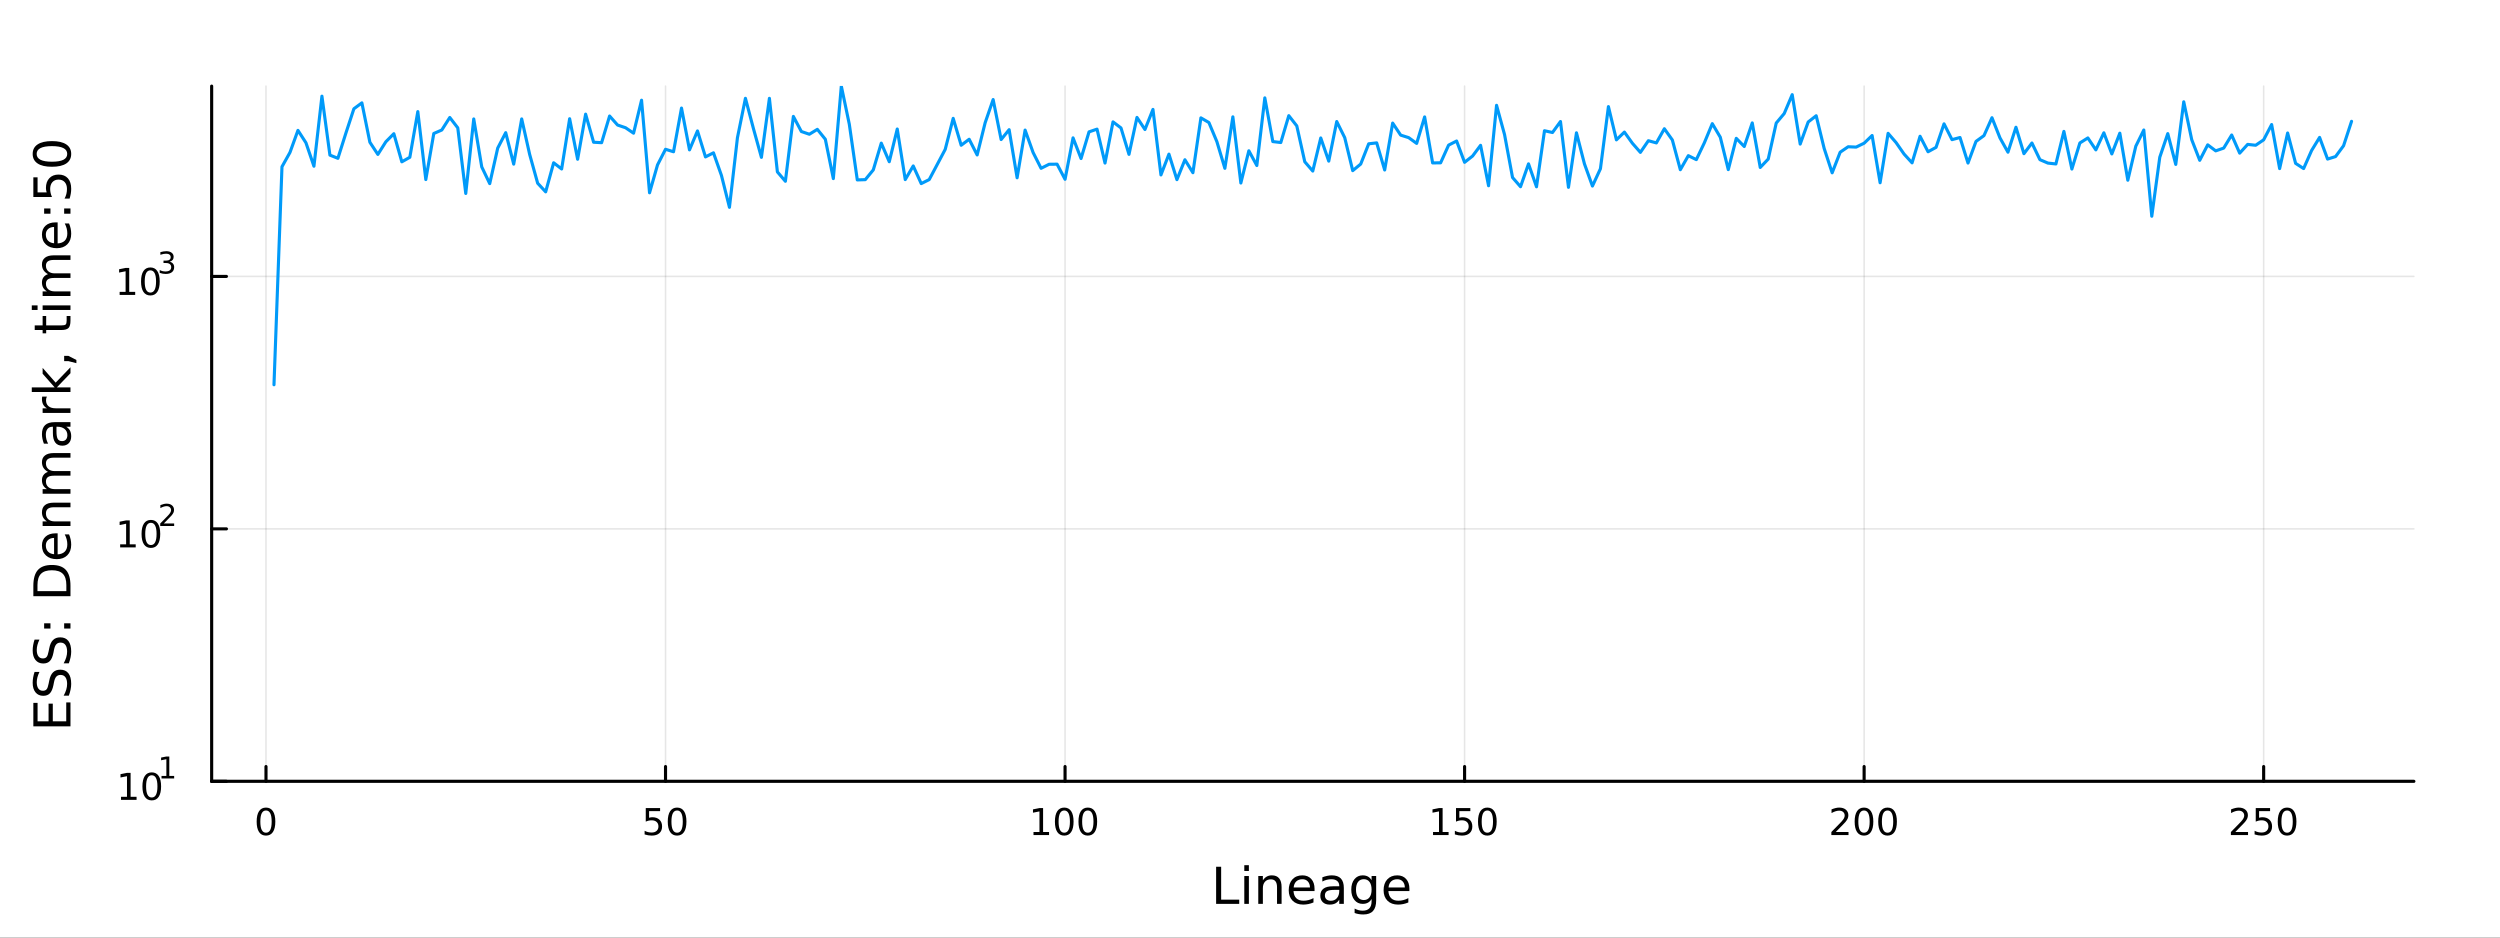 <?xml version="1.0" encoding="utf-8"?>
<svg xmlns="http://www.w3.org/2000/svg" xmlns:xlink="http://www.w3.org/1999/xlink" width="800" height="300" viewBox="0 0 3200 1200">
<rect x="0" y="0" width="3200" height="1200" fill="#333333" stroke="none"/>
<defs>
  <clipPath id="clip310">
    <rect x="0" y="0" width="3200" height="1200"/>
  </clipPath>
</defs>
<path clip-path="url(#clip310)" d="
M0 1200 L3200 1200 L3200 0 L0 0  Z
  " fill="#ffffff" fill-rule="evenodd" fill-opacity="1"/>
<defs>
  <clipPath id="clip311">
    <rect x="640" y="0" width="2241" height="1200"/>
  </clipPath>
</defs>
<path clip-path="url(#clip310)" d="
M270.918 1000.1 L3089.76 1000.1 L3089.76 110.236 L270.918 110.236  Z
  " fill="#ffffff" fill-rule="evenodd" fill-opacity="1"/>
<defs>
  <clipPath id="clip312">
    <rect x="270" y="110" width="2820" height="891"/>
  </clipPath>
</defs>
<polyline clip-path="url(#clip312)" style="stroke:#000000; stroke-linecap:round; stroke-linejoin:round; stroke-width:2; stroke-opacity:0.1; fill:none" points="
  340.468,1000.1 340.468,110.236 
  "/>
<polyline clip-path="url(#clip312)" style="stroke:#000000; stroke-linecap:round; stroke-linejoin:round; stroke-width:2; stroke-opacity:0.1; fill:none" points="
  851.87,1000.1 851.87,110.236 
  "/>
<polyline clip-path="url(#clip312)" style="stroke:#000000; stroke-linecap:round; stroke-linejoin:round; stroke-width:2; stroke-opacity:0.1; fill:none" points="
  1363.27,1000.1 1363.27,110.236 
  "/>
<polyline clip-path="url(#clip312)" style="stroke:#000000; stroke-linecap:round; stroke-linejoin:round; stroke-width:2; stroke-opacity:0.1; fill:none" points="
  1874.67,1000.1 1874.67,110.236 
  "/>
<polyline clip-path="url(#clip312)" style="stroke:#000000; stroke-linecap:round; stroke-linejoin:round; stroke-width:2; stroke-opacity:0.1; fill:none" points="
  2386.08,1000.1 2386.08,110.236 
  "/>
<polyline clip-path="url(#clip312)" style="stroke:#000000; stroke-linecap:round; stroke-linejoin:round; stroke-width:2; stroke-opacity:0.1; fill:none" points="
  2897.48,1000.1 2897.48,110.236 
  "/>
<polyline clip-path="url(#clip310)" style="stroke:#000000; stroke-linecap:round; stroke-linejoin:round; stroke-width:4; stroke-opacity:1; fill:none" points="
  270.918,1000.1 3089.76,1000.1 
  "/>
<polyline clip-path="url(#clip310)" style="stroke:#000000; stroke-linecap:round; stroke-linejoin:round; stroke-width:4; stroke-opacity:1; fill:none" points="
  340.468,1000.1 340.468,981.2 
  "/>
<polyline clip-path="url(#clip310)" style="stroke:#000000; stroke-linecap:round; stroke-linejoin:round; stroke-width:4; stroke-opacity:1; fill:none" points="
  851.87,1000.1 851.87,981.2 
  "/>
<polyline clip-path="url(#clip310)" style="stroke:#000000; stroke-linecap:round; stroke-linejoin:round; stroke-width:4; stroke-opacity:1; fill:none" points="
  1363.27,1000.1 1363.27,981.2 
  "/>
<polyline clip-path="url(#clip310)" style="stroke:#000000; stroke-linecap:round; stroke-linejoin:round; stroke-width:4; stroke-opacity:1; fill:none" points="
  1874.67,1000.1 1874.67,981.2 
  "/>
<polyline clip-path="url(#clip310)" style="stroke:#000000; stroke-linecap:round; stroke-linejoin:round; stroke-width:4; stroke-opacity:1; fill:none" points="
  2386.08,1000.1 2386.08,981.2 
  "/>
<polyline clip-path="url(#clip310)" style="stroke:#000000; stroke-linecap:round; stroke-linejoin:round; stroke-width:4; stroke-opacity:1; fill:none" points="
  2897.48,1000.1 2897.48,981.2 
  "/>
<path clip-path="url(#clip310)" d="M340.468 1037.42 Q336.857 1037.42 335.028 1040.98 Q333.223 1044.52 333.223 1051.65 Q333.223 1058.76 335.028 1062.32 Q336.857 1065.87 340.468 1065.87 Q344.103 1065.87 345.908 1062.32 Q347.737 1058.76 347.737 1051.65 Q347.737 1044.52 345.908 1040.98 Q344.103 1037.42 340.468 1037.42 M340.468 1033.71 Q346.278 1033.71 349.334 1038.32 Q352.413 1042.9 352.413 1051.65 Q352.413 1060.38 349.334 1064.99 Q346.278 1069.57 340.468 1069.57 Q334.658 1069.57 331.579 1064.99 Q328.524 1060.38 328.524 1051.65 Q328.524 1042.9 331.579 1038.32 Q334.658 1033.71 340.468 1033.71 Z" fill="#000000" fill-rule="evenodd" fill-opacity="1" /><path clip-path="url(#clip310)" d="M826.569 1034.34 L844.926 1034.34 L844.926 1038.27 L830.852 1038.27 L830.852 1046.75 Q831.87 1046.4 832.889 1046.24 Q833.907 1046.05 834.926 1046.05 Q840.713 1046.05 844.092 1049.22 Q847.472 1052.39 847.472 1057.81 Q847.472 1063.39 844 1066.49 Q840.527 1069.57 834.208 1069.57 Q832.032 1069.57 829.764 1069.2 Q827.518 1068.83 825.111 1068.09 L825.111 1063.39 Q827.194 1064.52 829.416 1065.08 Q831.639 1065.63 834.115 1065.63 Q838.12 1065.63 840.458 1063.53 Q842.796 1061.42 842.796 1057.81 Q842.796 1054.2 840.458 1052.09 Q838.12 1049.99 834.115 1049.99 Q832.24 1049.99 830.365 1050.4 Q828.514 1050.82 826.569 1051.7 L826.569 1034.34 Z" fill="#000000" fill-rule="evenodd" fill-opacity="1" /><path clip-path="url(#clip310)" d="M866.685 1037.42 Q863.074 1037.42 861.245 1040.98 Q859.439 1044.52 859.439 1051.65 Q859.439 1058.76 861.245 1062.32 Q863.074 1065.87 866.685 1065.87 Q870.319 1065.87 872.124 1062.32 Q873.953 1058.76 873.953 1051.65 Q873.953 1044.52 872.124 1040.98 Q870.319 1037.42 866.685 1037.42 M866.685 1033.71 Q872.495 1033.71 875.55 1038.32 Q878.629 1042.9 878.629 1051.65 Q878.629 1060.38 875.55 1064.99 Q872.495 1069.57 866.685 1069.57 Q860.875 1069.57 857.796 1064.99 Q854.74 1060.38 854.74 1051.65 Q854.74 1042.9 857.796 1038.32 Q860.875 1033.71 866.685 1033.71 Z" fill="#000000" fill-rule="evenodd" fill-opacity="1" /><path clip-path="url(#clip310)" d="M1322.88 1064.96 L1330.52 1064.96 L1330.52 1038.6 L1322.21 1040.26 L1322.21 1036 L1330.47 1034.34 L1335.15 1034.34 L1335.15 1064.96 L1342.79 1064.96 L1342.79 1068.9 L1322.88 1068.9 L1322.88 1064.96 Z" fill="#000000" fill-rule="evenodd" fill-opacity="1" /><path clip-path="url(#clip310)" d="M1362.23 1037.42 Q1358.62 1037.42 1356.79 1040.98 Q1354.98 1044.52 1354.98 1051.65 Q1354.98 1058.76 1356.79 1062.32 Q1358.62 1065.87 1362.23 1065.87 Q1365.86 1065.87 1367.67 1062.32 Q1369.5 1058.76 1369.5 1051.65 Q1369.5 1044.52 1367.67 1040.98 Q1365.86 1037.42 1362.23 1037.42 M1362.23 1033.71 Q1368.04 1033.71 1371.1 1038.32 Q1374.17 1042.9 1374.17 1051.65 Q1374.17 1060.38 1371.1 1064.99 Q1368.04 1069.57 1362.23 1069.57 Q1356.42 1069.57 1353.34 1064.99 Q1350.29 1060.38 1350.29 1051.65 Q1350.29 1042.9 1353.34 1038.32 Q1356.42 1033.71 1362.23 1033.71 Z" fill="#000000" fill-rule="evenodd" fill-opacity="1" /><path clip-path="url(#clip310)" d="M1392.39 1037.42 Q1388.78 1037.42 1386.95 1040.98 Q1385.15 1044.52 1385.15 1051.65 Q1385.15 1058.76 1386.95 1062.32 Q1388.78 1065.87 1392.39 1065.87 Q1396.03 1065.87 1397.83 1062.32 Q1399.66 1058.76 1399.66 1051.65 Q1399.66 1044.52 1397.83 1040.98 Q1396.03 1037.42 1392.39 1037.42 M1392.39 1033.71 Q1398.2 1033.71 1401.26 1038.32 Q1404.34 1042.9 1404.34 1051.65 Q1404.34 1060.38 1401.26 1064.99 Q1398.2 1069.57 1392.39 1069.57 Q1386.58 1069.57 1383.5 1064.99 Q1380.45 1060.38 1380.45 1051.65 Q1380.45 1042.9 1383.5 1038.32 Q1386.58 1033.71 1392.39 1033.71 Z" fill="#000000" fill-rule="evenodd" fill-opacity="1" /><path clip-path="url(#clip310)" d="M1834.28 1064.96 L1841.92 1064.96 L1841.92 1038.6 L1833.61 1040.26 L1833.61 1036 L1841.87 1034.34 L1846.55 1034.34 L1846.55 1064.96 L1854.19 1064.96 L1854.19 1068.9 L1834.28 1068.9 L1834.28 1064.96 Z" fill="#000000" fill-rule="evenodd" fill-opacity="1" /><path clip-path="url(#clip310)" d="M1863.68 1034.34 L1882.03 1034.34 L1882.03 1038.27 L1867.96 1038.27 L1867.96 1046.75 Q1868.98 1046.4 1870 1046.24 Q1871.02 1046.05 1872.03 1046.05 Q1877.82 1046.05 1881.2 1049.22 Q1884.58 1052.39 1884.58 1057.81 Q1884.58 1063.39 1881.11 1066.49 Q1877.64 1069.57 1871.32 1069.57 Q1869.14 1069.57 1866.87 1069.2 Q1864.63 1068.83 1862.22 1068.09 L1862.22 1063.39 Q1864.3 1064.52 1866.53 1065.08 Q1868.75 1065.63 1871.22 1065.63 Q1875.23 1065.63 1877.57 1063.53 Q1879.9 1061.42 1879.9 1057.81 Q1879.9 1054.2 1877.57 1052.09 Q1875.23 1049.99 1871.22 1049.99 Q1869.35 1049.99 1867.47 1050.4 Q1865.62 1050.82 1863.68 1051.7 L1863.68 1034.34 Z" fill="#000000" fill-rule="evenodd" fill-opacity="1" /><path clip-path="url(#clip310)" d="M1903.79 1037.42 Q1900.18 1037.42 1898.35 1040.98 Q1896.55 1044.52 1896.55 1051.65 Q1896.55 1058.76 1898.35 1062.32 Q1900.18 1065.87 1903.79 1065.87 Q1907.43 1065.87 1909.23 1062.32 Q1911.06 1058.76 1911.06 1051.65 Q1911.06 1044.52 1909.23 1040.98 Q1907.43 1037.42 1903.79 1037.42 M1903.79 1033.71 Q1909.6 1033.71 1912.66 1038.32 Q1915.74 1042.9 1915.74 1051.65 Q1915.74 1060.38 1912.66 1064.99 Q1909.6 1069.57 1903.79 1069.57 Q1897.98 1069.57 1894.9 1064.99 Q1891.85 1060.38 1891.85 1051.65 Q1891.85 1042.9 1894.9 1038.32 Q1897.98 1033.71 1903.79 1033.71 Z" fill="#000000" fill-rule="evenodd" fill-opacity="1" /><path clip-path="url(#clip310)" d="M2349.77 1064.96 L2366.09 1064.96 L2366.09 1068.9 L2344.14 1068.9 L2344.14 1064.96 Q2346.8 1062.21 2351.39 1057.58 Q2355.99 1052.93 2357.17 1051.58 Q2359.42 1049.06 2360.3 1047.32 Q2361.2 1045.56 2361.2 1043.87 Q2361.2 1041.12 2359.26 1039.38 Q2357.34 1037.65 2354.23 1037.65 Q2352.04 1037.65 2349.58 1038.41 Q2347.15 1039.18 2344.37 1040.73 L2344.37 1036 Q2347.2 1034.87 2349.65 1034.29 Q2352.11 1033.71 2354.14 1033.71 Q2359.51 1033.71 2362.71 1036.4 Q2365.9 1039.08 2365.9 1043.57 Q2365.9 1045.7 2365.09 1047.62 Q2364.3 1049.52 2362.2 1052.12 Q2361.62 1052.79 2358.52 1056 Q2355.42 1059.2 2349.77 1064.96 Z" fill="#000000" fill-rule="evenodd" fill-opacity="1" /><path clip-path="url(#clip310)" d="M2385.9 1037.42 Q2382.29 1037.42 2380.46 1040.98 Q2378.66 1044.52 2378.66 1051.65 Q2378.66 1058.76 2380.46 1062.32 Q2382.29 1065.87 2385.9 1065.87 Q2389.54 1065.87 2391.34 1062.32 Q2393.17 1058.76 2393.17 1051.65 Q2393.17 1044.52 2391.34 1040.98 Q2389.54 1037.42 2385.9 1037.42 M2385.9 1033.71 Q2391.71 1033.71 2394.77 1038.32 Q2397.85 1042.9 2397.85 1051.65 Q2397.85 1060.38 2394.77 1064.99 Q2391.71 1069.57 2385.9 1069.57 Q2380.09 1069.57 2377.01 1064.99 Q2373.96 1060.38 2373.96 1051.65 Q2373.96 1042.9 2377.01 1038.32 Q2380.09 1033.71 2385.9 1033.71 Z" fill="#000000" fill-rule="evenodd" fill-opacity="1" /><path clip-path="url(#clip310)" d="M2416.06 1037.42 Q2412.45 1037.42 2410.62 1040.98 Q2408.82 1044.52 2408.82 1051.65 Q2408.82 1058.76 2410.62 1062.32 Q2412.45 1065.87 2416.06 1065.87 Q2419.7 1065.87 2421.5 1062.32 Q2423.33 1058.76 2423.33 1051.65 Q2423.33 1044.52 2421.5 1040.98 Q2419.7 1037.42 2416.06 1037.42 M2416.06 1033.71 Q2421.87 1033.71 2424.93 1038.32 Q2428.01 1042.9 2428.01 1051.65 Q2428.01 1060.38 2424.93 1064.99 Q2421.87 1069.57 2416.06 1069.57 Q2410.25 1069.57 2407.17 1064.99 Q2404.12 1060.38 2404.12 1051.65 Q2404.12 1042.9 2407.17 1038.32 Q2410.25 1033.71 2416.06 1033.71 Z" fill="#000000" fill-rule="evenodd" fill-opacity="1" /><path clip-path="url(#clip310)" d="M2861.17 1064.96 L2877.49 1064.96 L2877.49 1068.9 L2855.54 1068.9 L2855.54 1064.96 Q2858.21 1062.21 2862.79 1057.58 Q2867.4 1052.93 2868.58 1051.58 Q2870.82 1049.06 2871.7 1047.32 Q2872.6 1045.56 2872.6 1043.87 Q2872.6 1041.12 2870.66 1039.38 Q2868.74 1037.65 2865.64 1037.65 Q2863.44 1037.65 2860.98 1038.41 Q2858.55 1039.18 2855.78 1040.73 L2855.78 1036 Q2858.6 1034.87 2861.05 1034.29 Q2863.51 1033.71 2865.54 1033.71 Q2870.91 1033.71 2874.11 1036.4 Q2877.3 1039.08 2877.3 1043.57 Q2877.3 1045.7 2876.49 1047.62 Q2875.71 1049.52 2873.6 1052.12 Q2873.02 1052.79 2869.92 1056 Q2866.82 1059.2 2861.17 1064.96 Z" fill="#000000" fill-rule="evenodd" fill-opacity="1" /><path clip-path="url(#clip310)" d="M2887.35 1034.34 L2905.71 1034.34 L2905.71 1038.27 L2891.63 1038.27 L2891.63 1046.75 Q2892.65 1046.4 2893.67 1046.24 Q2894.69 1046.05 2895.71 1046.05 Q2901.49 1046.05 2904.87 1049.22 Q2908.25 1052.39 2908.25 1057.81 Q2908.25 1063.39 2904.78 1066.49 Q2901.31 1069.57 2894.99 1069.57 Q2892.81 1069.57 2890.54 1069.2 Q2888.3 1068.83 2885.89 1068.09 L2885.89 1063.39 Q2887.97 1064.52 2890.2 1065.08 Q2892.42 1065.63 2894.9 1065.63 Q2898.9 1065.63 2901.24 1063.53 Q2903.58 1061.42 2903.58 1057.81 Q2903.58 1054.2 2901.24 1052.09 Q2898.9 1049.99 2894.9 1049.99 Q2893.02 1049.99 2891.15 1050.4 Q2889.29 1050.82 2887.35 1051.7 L2887.35 1034.34 Z" fill="#000000" fill-rule="evenodd" fill-opacity="1" /><path clip-path="url(#clip310)" d="M2927.47 1037.42 Q2923.85 1037.42 2922.03 1040.98 Q2920.22 1044.52 2920.22 1051.65 Q2920.22 1058.76 2922.03 1062.32 Q2923.85 1065.87 2927.47 1065.87 Q2931.1 1065.87 2932.9 1062.32 Q2934.73 1058.76 2934.73 1051.65 Q2934.73 1044.52 2932.9 1040.98 Q2931.1 1037.42 2927.47 1037.42 M2927.47 1033.71 Q2933.28 1033.71 2936.33 1038.32 Q2939.41 1042.9 2939.41 1051.65 Q2939.41 1060.38 2936.33 1064.99 Q2933.28 1069.57 2927.47 1069.57 Q2921.65 1069.57 2918.58 1064.99 Q2915.52 1060.38 2915.52 1051.65 Q2915.52 1042.9 2918.58 1038.32 Q2921.65 1033.71 2927.47 1033.71 Z" fill="#000000" fill-rule="evenodd" fill-opacity="1" /><path clip-path="url(#clip310)" d="M1556.64 1109.44 L1563.07 1109.44 L1563.07 1151.55 L1586.21 1151.55 L1586.21 1156.96 L1556.64 1156.96 L1556.64 1109.44 Z" fill="#000000" fill-rule="evenodd" fill-opacity="1" /><path clip-path="url(#clip310)" d="M1592.7 1121.31 L1598.56 1121.31 L1598.56 1156.96 L1592.7 1156.96 L1592.7 1121.31 M1592.7 1107.44 L1598.56 1107.44 L1598.56 1114.85 L1592.7 1114.85 L1592.7 1107.44 Z" fill="#000000" fill-rule="evenodd" fill-opacity="1" /><path clip-path="url(#clip310)" d="M1640.44 1135.45 L1640.44 1156.96 L1634.59 1156.96 L1634.59 1135.64 Q1634.59 1130.58 1632.61 1128.06 Q1630.64 1125.55 1626.69 1125.55 Q1621.95 1125.55 1619.21 1128.57 Q1616.48 1131.59 1616.48 1136.81 L1616.48 1156.96 L1610.59 1156.96 L1610.59 1121.31 L1616.48 1121.31 L1616.48 1126.85 Q1618.58 1123.64 1621.41 1122.05 Q1624.27 1120.45 1628 1120.45 Q1634.14 1120.45 1637.29 1124.27 Q1640.44 1128.06 1640.44 1135.45 Z" fill="#000000" fill-rule="evenodd" fill-opacity="1" /><path clip-path="url(#clip310)" d="M1682.62 1137.67 L1682.62 1140.54 L1655.69 1140.54 Q1656.07 1146.59 1659.32 1149.77 Q1662.6 1152.92 1668.42 1152.92 Q1671.79 1152.92 1674.95 1152.09 Q1678.13 1151.26 1681.25 1149.61 L1681.25 1155.15 Q1678.1 1156.48 1674.79 1157.18 Q1671.48 1157.88 1668.07 1157.88 Q1659.54 1157.88 1654.54 1152.92 Q1649.58 1147.95 1649.58 1139.49 Q1649.58 1130.74 1654.29 1125.61 Q1659.03 1120.45 1667.05 1120.45 Q1674.25 1120.45 1678.42 1125.1 Q1682.62 1129.72 1682.62 1137.67 M1676.76 1135.95 Q1676.7 1131.15 1674.05 1128.28 Q1671.44 1125.42 1667.12 1125.42 Q1662.21 1125.42 1659.25 1128.19 Q1656.33 1130.96 1655.88 1135.99 L1676.76 1135.95 Z" fill="#000000" fill-rule="evenodd" fill-opacity="1" /><path clip-path="url(#clip310)" d="M1708.43 1139.04 Q1701.33 1139.04 1698.59 1140.67 Q1695.86 1142.29 1695.86 1146.2 Q1695.86 1149.32 1697.89 1151.17 Q1699.96 1152.98 1703.5 1152.98 Q1708.37 1152.98 1711.29 1149.55 Q1714.25 1146.08 1714.25 1140.35 L1714.25 1139.04 L1708.43 1139.04 M1720.11 1136.62 L1720.11 1156.96 L1714.25 1156.96 L1714.25 1151.55 Q1712.25 1154.8 1709.26 1156.36 Q1706.27 1157.88 1701.94 1157.88 Q1696.46 1157.88 1693.22 1154.83 Q1690 1151.74 1690 1146.59 Q1690 1140.57 1694.01 1137.51 Q1698.05 1134.46 1706.04 1134.46 L1714.25 1134.46 L1714.25 1133.89 Q1714.25 1129.84 1711.58 1127.65 Q1708.94 1125.42 1704.13 1125.42 Q1701.08 1125.42 1698.18 1126.15 Q1695.28 1126.88 1692.61 1128.35 L1692.61 1122.94 Q1695.83 1121.7 1698.85 1121.09 Q1701.87 1120.45 1704.74 1120.45 Q1712.47 1120.45 1716.29 1124.46 Q1720.11 1128.48 1720.11 1136.62 Z" fill="#000000" fill-rule="evenodd" fill-opacity="1" /><path clip-path="url(#clip310)" d="M1755.63 1138.72 Q1755.63 1132.36 1752.99 1128.86 Q1750.38 1125.36 1745.64 1125.36 Q1740.93 1125.36 1738.28 1128.86 Q1735.67 1132.36 1735.67 1138.72 Q1735.67 1145.06 1738.28 1148.56 Q1740.93 1152.06 1745.64 1152.06 Q1750.38 1152.06 1752.99 1148.56 Q1755.63 1145.06 1755.63 1138.72 M1761.49 1152.54 Q1761.49 1161.64 1757.45 1166.06 Q1753.4 1170.52 1745.06 1170.52 Q1741.98 1170.52 1739.24 1170.04 Q1736.5 1169.6 1733.92 1168.64 L1733.92 1162.95 Q1736.5 1164.35 1739.02 1165.01 Q1741.53 1165.68 1744.14 1165.68 Q1749.9 1165.68 1752.77 1162.66 Q1755.63 1159.67 1755.63 1153.59 L1755.63 1150.69 Q1753.82 1153.84 1750.98 1155.4 Q1748.15 1156.96 1744.2 1156.96 Q1737.65 1156.96 1733.64 1151.96 Q1729.63 1146.97 1729.63 1138.72 Q1729.63 1130.45 1733.64 1125.45 Q1737.65 1120.45 1744.2 1120.45 Q1748.15 1120.45 1750.98 1122.01 Q1753.82 1123.57 1755.63 1126.72 L1755.63 1121.31 L1761.49 1121.31 L1761.49 1152.54 Z" fill="#000000" fill-rule="evenodd" fill-opacity="1" /><path clip-path="url(#clip310)" d="M1804.04 1137.67 L1804.04 1140.54 L1777.12 1140.54 Q1777.5 1146.59 1780.74 1149.77 Q1784.02 1152.92 1789.85 1152.92 Q1793.22 1152.92 1796.37 1152.09 Q1799.55 1151.26 1802.67 1149.61 L1802.67 1155.15 Q1799.52 1156.48 1796.21 1157.18 Q1792.9 1157.88 1789.5 1157.88 Q1780.97 1157.88 1775.97 1152.92 Q1771 1147.95 1771 1139.49 Q1771 1130.74 1775.71 1125.61 Q1780.46 1120.45 1788.48 1120.45 Q1795.67 1120.45 1799.84 1125.1 Q1804.04 1129.72 1804.04 1137.67 M1798.19 1135.95 Q1798.12 1131.15 1795.48 1128.28 Q1792.87 1125.42 1788.54 1125.42 Q1783.64 1125.42 1780.68 1128.19 Q1777.75 1130.96 1777.31 1135.99 L1798.19 1135.95 Z" fill="#000000" fill-rule="evenodd" fill-opacity="1" /><polyline clip-path="url(#clip312)" style="stroke:#000000; stroke-linecap:round; stroke-linejoin:round; stroke-width:2; stroke-opacity:0.1; fill:none" points="
  270.918,1000.1 3089.76,1000.1 
  "/>
<polyline clip-path="url(#clip312)" style="stroke:#000000; stroke-linecap:round; stroke-linejoin:round; stroke-width:2; stroke-opacity:0.1; fill:none" points="
  270.918,676.95 3089.76,676.95 
  "/>
<polyline clip-path="url(#clip312)" style="stroke:#000000; stroke-linecap:round; stroke-linejoin:round; stroke-width:2; stroke-opacity:0.1; fill:none" points="
  270.918,353.803 3089.76,353.803 
  "/>
<polyline clip-path="url(#clip310)" style="stroke:#000000; stroke-linecap:round; stroke-linejoin:round; stroke-width:4; stroke-opacity:1; fill:none" points="
  270.918,1000.1 270.918,110.236 
  "/>
<polyline clip-path="url(#clip310)" style="stroke:#000000; stroke-linecap:round; stroke-linejoin:round; stroke-width:4; stroke-opacity:1; fill:none" points="
  270.918,1000.1 289.815,1000.1 
  "/>
<polyline clip-path="url(#clip310)" style="stroke:#000000; stroke-linecap:round; stroke-linejoin:round; stroke-width:4; stroke-opacity:1; fill:none" points="
  270.918,676.95 289.815,676.95 
  "/>
<polyline clip-path="url(#clip310)" style="stroke:#000000; stroke-linecap:round; stroke-linejoin:round; stroke-width:4; stroke-opacity:1; fill:none" points="
  270.918,353.803 289.815,353.803 
  "/>
<path clip-path="url(#clip310)" d="M154.902 1019.89 L162.54 1019.89 L162.54 993.525 L154.23 995.191 L154.23 990.932 L162.494 989.265 L167.17 989.265 L167.17 1019.89 L174.809 1019.89 L174.809 1023.83 L154.902 1023.83 L154.902 1019.89 Z" fill="#000000" fill-rule="evenodd" fill-opacity="1" /><path clip-path="url(#clip310)" d="M194.253 992.344 Q190.642 992.344 188.813 995.909 Q187.008 999.45 187.008 1006.58 Q187.008 1013.69 188.813 1017.25 Q190.642 1020.79 194.253 1020.79 Q197.887 1020.79 199.693 1017.25 Q201.522 1013.69 201.522 1006.58 Q201.522 999.45 199.693 995.909 Q197.887 992.344 194.253 992.344 M194.253 988.64 Q200.063 988.64 203.119 993.247 Q206.198 997.83 206.198 1006.58 Q206.198 1015.31 203.119 1019.91 Q200.063 1024.5 194.253 1024.5 Q188.443 1024.5 185.364 1019.91 Q182.309 1015.31 182.309 1006.58 Q182.309 997.83 185.364 993.247 Q188.443 988.64 194.253 988.64 Z" fill="#000000" fill-rule="evenodd" fill-opacity="1" /><path clip-path="url(#clip310)" d="M206.743 993.218 L212.95 993.218 L212.95 971.796 L206.198 973.15 L206.198 969.689 L212.912 968.335 L216.711 968.335 L216.711 993.218 L222.918 993.218 L222.918 996.415 L206.743 996.415 L206.743 993.218 Z" fill="#000000" fill-rule="evenodd" fill-opacity="1" /><path clip-path="url(#clip310)" d="M153.792 696.743 L161.431 696.743 L161.431 670.377 L153.121 672.044 L153.121 667.785 L161.384 666.118 L166.06 666.118 L166.06 696.743 L173.699 696.743 L173.699 700.678 L153.792 700.678 L153.792 696.743 Z" fill="#000000" fill-rule="evenodd" fill-opacity="1" /><path clip-path="url(#clip310)" d="M193.143 669.197 Q189.532 669.197 187.704 672.761 Q185.898 676.303 185.898 683.433 Q185.898 690.539 187.704 694.104 Q189.532 697.646 193.143 697.646 Q196.778 697.646 198.583 694.104 Q200.412 690.539 200.412 683.433 Q200.412 676.303 198.583 672.761 Q196.778 669.197 193.143 669.197 M193.143 665.493 Q198.954 665.493 202.009 670.099 Q205.088 674.683 205.088 683.433 Q205.088 692.159 202.009 696.766 Q198.954 701.349 193.143 701.349 Q187.333 701.349 184.255 696.766 Q181.199 692.159 181.199 683.433 Q181.199 674.683 184.255 670.099 Q187.333 665.493 193.143 665.493 Z" fill="#000000" fill-rule="evenodd" fill-opacity="1" /><path clip-path="url(#clip310)" d="M209.658 670.07 L222.918 670.07 L222.918 673.268 L205.088 673.268 L205.088 670.07 Q207.251 667.832 210.975 664.071 Q214.717 660.29 215.677 659.199 Q217.501 657.149 218.216 655.739 Q218.949 654.309 218.949 652.936 Q218.949 650.698 217.369 649.288 Q215.808 647.877 213.288 647.877 Q211.501 647.877 209.508 648.498 Q207.533 649.118 205.276 650.378 L205.276 646.542 Q207.57 645.62 209.564 645.15 Q211.558 644.68 213.213 644.68 Q217.576 644.68 220.172 646.861 Q222.767 649.043 222.767 652.692 Q222.767 654.422 222.109 655.983 Q221.469 657.525 219.758 659.632 Q219.288 660.177 216.767 662.792 Q214.247 665.387 209.658 670.07 Z" fill="#000000" fill-rule="evenodd" fill-opacity="1" /><path clip-path="url(#clip310)" d="M153.134 373.595 L160.772 373.595 L160.772 347.23 L152.462 348.896 L152.462 344.637 L160.726 342.971 L165.402 342.971 L165.402 373.595 L173.041 373.595 L173.041 377.531 L153.134 377.531 L153.134 373.595 Z" fill="#000000" fill-rule="evenodd" fill-opacity="1" /><path clip-path="url(#clip310)" d="M192.485 346.049 Q188.874 346.049 187.045 349.614 Q185.24 353.156 185.24 360.285 Q185.24 367.392 187.045 370.957 Q188.874 374.498 192.485 374.498 Q196.119 374.498 197.925 370.957 Q199.754 367.392 199.754 360.285 Q199.754 353.156 197.925 349.614 Q196.119 346.049 192.485 346.049 M192.485 342.346 Q198.295 342.346 201.351 346.952 Q204.43 351.535 204.43 360.285 Q204.43 369.012 201.351 373.619 Q198.295 378.202 192.485 378.202 Q186.675 378.202 183.596 373.619 Q180.541 369.012 180.541 360.285 Q180.541 351.535 183.596 346.952 Q186.675 342.346 192.485 342.346 Z" fill="#000000" fill-rule="evenodd" fill-opacity="1" /><path clip-path="url(#clip310)" d="M217.125 334.98 Q219.852 335.563 221.375 337.406 Q222.918 339.249 222.918 341.958 Q222.918 346.114 220.059 348.39 Q217.2 350.666 211.934 350.666 Q210.166 350.666 208.285 350.308 Q206.423 349.97 204.43 349.274 L204.43 345.606 Q206.009 346.528 207.89 346.998 Q209.771 347.468 211.821 347.468 Q215.395 347.468 217.256 346.058 Q219.137 344.647 219.137 341.958 Q219.137 339.475 217.388 338.083 Q215.658 336.673 212.555 336.673 L209.282 336.673 L209.282 333.551 L212.705 333.551 Q215.507 333.551 216.993 332.441 Q218.479 331.312 218.479 329.206 Q218.479 327.043 216.937 325.896 Q215.413 324.73 212.555 324.73 Q210.994 324.73 209.207 325.068 Q207.42 325.407 205.276 326.121 L205.276 322.736 Q207.439 322.134 209.32 321.833 Q211.219 321.532 212.893 321.532 Q217.219 321.532 219.739 323.507 Q222.259 325.463 222.259 328.811 Q222.259 331.143 220.924 332.761 Q219.589 334.359 217.125 334.98 Z" fill="#000000" fill-rule="evenodd" fill-opacity="1" /><path clip-path="url(#clip310)" d="M42.686 929.725 L42.686 899.679 L48.097 899.679 L48.097 923.296 L62.165 923.296 L62.165 900.666 L67.576 900.666 L67.576 923.296 L84.795 923.296 L84.795 899.106 L90.206 899.106 L90.206 929.725 L42.686 929.725 Z" fill="#000000" fill-rule="evenodd" fill-opacity="1" /><path clip-path="url(#clip310)" d="M44.246 860.052 L50.516 860.052 Q48.766 863.713 47.906 866.959 Q47.047 870.206 47.047 873.23 Q47.047 878.481 49.084 881.346 Q51.121 884.179 54.877 884.179 Q58.028 884.179 59.651 882.301 Q61.242 880.391 62.229 875.107 L63.025 871.224 Q64.393 864.031 67.863 860.625 Q71.3 857.188 77.093 857.188 Q84 857.188 87.564 861.835 Q91.129 866.45 91.129 875.394 Q91.129 878.768 90.365 882.587 Q89.602 886.375 88.106 890.449 L81.485 890.449 Q83.681 886.534 84.795 882.778 Q85.909 879.022 85.909 875.394 Q85.909 869.888 83.745 866.896 Q81.581 863.904 77.57 863.904 Q74.069 863.904 72.096 866.068 Q70.123 868.201 69.136 873.102 L68.372 877.017 Q66.94 884.21 63.884 887.425 Q60.828 890.64 55.386 890.64 Q49.084 890.64 45.455 886.216 Q41.827 881.76 41.827 873.962 Q41.827 870.62 42.432 867.15 Q43.036 863.681 44.246 860.052 Z" fill="#000000" fill-rule="evenodd" fill-opacity="1" /><path clip-path="url(#clip310)" d="M44.246 818.675 L50.516 818.675 Q48.766 822.336 47.906 825.582 Q47.047 828.829 47.047 831.852 Q47.047 837.104 49.084 839.969 Q51.121 842.801 54.877 842.801 Q58.028 842.801 59.651 840.924 Q61.242 839.014 62.229 833.73 L63.025 829.847 Q64.393 822.654 67.863 819.248 Q71.3 815.811 77.093 815.811 Q84 815.811 87.564 820.458 Q91.129 825.073 91.129 834.017 Q91.129 837.391 90.365 841.21 Q89.602 844.998 88.106 849.072 L81.485 849.072 Q83.681 845.157 84.795 841.401 Q85.909 837.645 85.909 834.017 Q85.909 828.51 83.745 825.519 Q81.581 822.527 77.57 822.527 Q74.069 822.527 72.096 824.691 Q70.123 826.823 69.136 831.725 L68.372 835.64 Q66.94 842.833 63.884 846.048 Q60.828 849.263 55.386 849.263 Q49.084 849.263 45.455 844.838 Q41.827 840.382 41.827 832.584 Q41.827 829.242 42.432 825.773 Q43.036 822.304 44.246 818.675 Z" fill="#000000" fill-rule="evenodd" fill-opacity="1" /><path clip-path="url(#clip310)" d="M82.122 804.544 L82.122 797.828 L90.206 797.828 L90.206 804.544 L82.122 804.544 M56.5 804.544 L56.5 797.828 L64.584 797.828 L64.584 804.544 L56.5 804.544 Z" fill="#000000" fill-rule="evenodd" fill-opacity="1" /><path clip-path="url(#clip310)" d="M47.97 756.673 L84.923 756.673 L84.923 748.907 Q84.923 739.072 80.467 734.521 Q76.011 729.937 66.398 729.937 Q56.85 729.937 52.426 734.521 Q47.97 739.072 47.97 748.907 L47.97 756.673 M42.686 763.103 L42.686 749.894 Q42.686 736.08 48.447 729.619 Q54.176 723.158 66.398 723.158 Q78.684 723.158 84.445 729.651 Q90.206 736.144 90.206 749.894 L90.206 763.103 L42.686 763.103 Z" fill="#000000" fill-rule="evenodd" fill-opacity="1" /><path clip-path="url(#clip310)" d="M70.918 682.672 L73.783 682.672 L73.783 709.599 Q79.83 709.217 83.013 705.971 Q86.164 702.692 86.164 696.868 Q86.164 693.494 85.337 690.343 Q84.509 687.16 82.854 684.041 L88.392 684.041 Q89.729 687.192 90.429 690.502 Q91.129 693.812 91.129 697.218 Q91.129 705.748 86.164 710.745 Q81.199 715.71 72.732 715.71 Q63.98 715.71 58.855 710.999 Q53.699 706.257 53.699 698.236 Q53.699 691.043 58.346 686.873 Q62.961 682.672 70.918 682.672 M69.2 688.529 Q64.393 688.592 61.529 691.234 Q58.664 693.844 58.664 698.173 Q58.664 703.074 61.433 706.034 Q64.202 708.962 69.231 709.408 L69.2 688.529 Z" fill="#000000" fill-rule="evenodd" fill-opacity="1" /><path clip-path="url(#clip310)" d="M68.69 643.427 L90.206 643.427 L90.206 649.284 L68.881 649.284 Q63.82 649.284 61.306 651.257 Q58.791 653.231 58.791 657.177 Q58.791 661.92 61.815 664.657 Q64.839 667.394 70.059 667.394 L90.206 667.394 L90.206 673.283 L54.558 673.283 L54.558 667.394 L60.096 667.394 Q56.882 665.294 55.29 662.461 Q53.699 659.596 53.699 655.872 Q53.699 649.73 57.518 646.579 Q61.306 643.427 68.69 643.427 Z" fill="#000000" fill-rule="evenodd" fill-opacity="1" /><path clip-path="url(#clip310)" d="M61.401 603.992 Q57.455 601.796 55.577 598.74 Q53.699 595.685 53.699 591.547 Q53.699 585.977 57.614 582.953 Q61.497 579.93 68.69 579.93 L90.206 579.93 L90.206 585.818 L68.881 585.818 Q63.757 585.818 61.274 587.632 Q58.791 589.446 58.791 593.17 Q58.791 597.722 61.815 600.363 Q64.839 603.005 70.059 603.005 L90.206 603.005 L90.206 608.894 L68.881 608.894 Q63.725 608.894 61.274 610.708 Q58.791 612.522 58.791 616.31 Q58.791 620.797 61.847 623.439 Q64.871 626.081 70.059 626.081 L90.206 626.081 L90.206 631.969 L54.558 631.969 L54.558 626.081 L60.096 626.081 Q56.818 624.076 55.259 621.275 Q53.699 618.474 53.699 614.623 Q53.699 610.74 55.672 608.034 Q57.646 605.297 61.401 603.992 Z" fill="#000000" fill-rule="evenodd" fill-opacity="1" /><path clip-path="url(#clip310)" d="M72.287 552.048 Q72.287 559.146 73.91 561.883 Q75.533 564.62 79.448 564.62 Q82.567 564.62 84.413 562.583 Q86.228 560.514 86.228 556.981 Q86.228 552.111 82.79 549.183 Q79.321 546.223 73.592 546.223 L72.287 546.223 L72.287 552.048 M69.868 540.367 L90.206 540.367 L90.206 546.223 L84.795 546.223 Q88.042 548.228 89.602 551.22 Q91.129 554.212 91.129 558.541 Q91.129 564.015 88.074 567.262 Q84.986 570.476 79.83 570.476 Q73.815 570.476 70.759 566.466 Q67.704 562.424 67.704 554.435 L67.704 546.223 L67.131 546.223 Q63.088 546.223 60.892 548.897 Q58.664 551.539 58.664 556.345 Q58.664 559.4 59.396 562.297 Q60.128 565.193 61.592 567.867 L56.182 567.867 Q54.94 564.652 54.336 561.628 Q53.699 558.604 53.699 555.74 Q53.699 548.006 57.709 544.186 Q61.72 540.367 69.868 540.367 Z" fill="#000000" fill-rule="evenodd" fill-opacity="1" /><path clip-path="url(#clip310)" d="M60.033 507.647 Q59.46 508.634 59.205 509.811 Q58.919 510.957 58.919 512.358 Q58.919 517.323 62.165 519.996 Q65.38 522.638 71.427 522.638 L90.206 522.638 L90.206 528.526 L54.558 528.526 L54.558 522.638 L60.096 522.638 Q56.85 520.792 55.29 517.832 Q53.699 514.872 53.699 510.639 Q53.699 510.034 53.794 509.302 Q53.858 508.57 54.017 507.679 L60.033 507.647 Z" fill="#000000" fill-rule="evenodd" fill-opacity="1" /><path clip-path="url(#clip310)" d="M40.681 501.727 L40.681 495.839 L69.931 495.839 L54.558 478.365 L54.558 470.885 L71.237 489.791 L90.206 470.089 L90.206 477.728 L72.796 495.839 L90.206 495.839 L90.206 501.727 L40.681 501.727 Z" fill="#000000" fill-rule="evenodd" fill-opacity="1" /><path clip-path="url(#clip310)" d="M82.122 462.259 L82.122 455.544 L87.596 455.544 L97.781 460.764 L97.781 464.869 L87.596 462.259 L82.122 462.259 Z" fill="#000000" fill-rule="evenodd" fill-opacity="1" /><path clip-path="url(#clip310)" d="M44.437 416.522 L54.558 416.522 L54.558 404.459 L59.11 404.459 L59.11 416.522 L78.462 416.522 Q82.822 416.522 84.063 415.344 Q85.305 414.135 85.305 410.474 L85.305 404.459 L90.206 404.459 L90.206 410.474 Q90.206 417.254 87.692 419.832 Q85.145 422.41 78.462 422.41 L59.11 422.41 L59.11 426.707 L54.558 426.707 L54.558 422.41 L44.437 422.41 L44.437 416.522 Z" fill="#000000" fill-rule="evenodd" fill-opacity="1" /><path clip-path="url(#clip310)" d="M54.558 396.756 L54.558 390.9 L90.206 390.9 L90.206 396.756 L54.558 396.756 M40.681 396.756 L40.681 390.9 L48.097 390.9 L48.097 396.756 L40.681 396.756 Z" fill="#000000" fill-rule="evenodd" fill-opacity="1" /><path clip-path="url(#clip310)" d="M61.401 350.891 Q57.455 348.695 55.577 345.64 Q53.699 342.584 53.699 338.446 Q53.699 332.876 57.614 329.853 Q61.497 326.829 68.69 326.829 L90.206 326.829 L90.206 332.717 L68.881 332.717 Q63.757 332.717 61.274 334.532 Q58.791 336.346 58.791 340.07 Q58.791 344.621 61.815 347.263 Q64.839 349.905 70.059 349.905 L90.206 349.905 L90.206 355.793 L68.881 355.793 Q63.725 355.793 61.274 357.607 Q58.791 359.421 58.791 363.209 Q58.791 367.697 61.847 370.339 Q64.871 372.98 70.059 372.98 L90.206 372.98 L90.206 378.869 L54.558 378.869 L54.558 372.98 L60.096 372.98 Q56.818 370.975 55.259 368.174 Q53.699 365.373 53.699 361.522 Q53.699 357.639 55.672 354.934 Q57.646 352.196 61.401 350.891 Z" fill="#000000" fill-rule="evenodd" fill-opacity="1" /><path clip-path="url(#clip310)" d="M70.918 284.656 L73.783 284.656 L73.783 311.583 Q79.83 311.201 83.013 307.955 Q86.164 304.676 86.164 298.852 Q86.164 295.478 85.337 292.327 Q84.509 289.144 82.854 286.025 L88.392 286.025 Q89.729 289.176 90.429 292.486 Q91.129 295.796 91.129 299.202 Q91.129 307.732 86.164 312.729 Q81.199 317.694 72.732 317.694 Q63.98 317.694 58.855 312.984 Q53.699 308.241 53.699 300.22 Q53.699 293.027 58.346 288.858 Q62.961 284.656 70.918 284.656 M69.2 290.513 Q64.393 290.576 61.529 293.218 Q58.664 295.828 58.664 300.157 Q58.664 305.058 61.433 308.018 Q64.202 310.947 69.231 311.392 L69.2 290.513 Z" fill="#000000" fill-rule="evenodd" fill-opacity="1" /><path clip-path="url(#clip310)" d="M82.122 273.548 L82.122 266.832 L90.206 266.832 L90.206 273.548 L82.122 273.548 M56.5 273.548 L56.5 266.832 L64.584 266.832 L64.584 273.548 L56.5 273.548 Z" fill="#000000" fill-rule="evenodd" fill-opacity="1" /><path clip-path="url(#clip310)" d="M42.686 252.191 L42.686 226.951 L48.097 226.951 L48.097 246.303 L59.746 246.303 Q59.269 244.902 59.046 243.502 Q58.791 242.102 58.791 240.701 Q58.791 232.744 63.152 228.097 Q67.513 223.45 74.96 223.45 Q82.631 223.45 86.896 228.224 Q91.129 232.999 91.129 241.688 Q91.129 244.68 90.62 247.799 Q90.111 250.886 89.092 254.196 L82.631 254.196 Q84.191 251.332 84.955 248.276 Q85.719 245.221 85.719 241.815 Q85.719 236.309 82.822 233.094 Q79.926 229.879 74.96 229.879 Q69.995 229.879 67.099 233.094 Q64.202 236.309 64.202 241.815 Q64.202 244.393 64.775 246.971 Q65.348 249.518 66.558 252.191 L42.686 252.191 Z" fill="#000000" fill-rule="evenodd" fill-opacity="1" /><path clip-path="url(#clip310)" d="M46.919 197.032 Q46.919 201.998 51.821 204.512 Q56.691 206.995 66.494 206.995 Q76.265 206.995 81.167 204.512 Q86.037 201.998 86.037 197.032 Q86.037 192.035 81.167 189.553 Q76.265 187.038 66.494 187.038 Q56.691 187.038 51.821 189.553 Q46.919 192.035 46.919 197.032 M41.827 197.032 Q41.827 189.043 48.161 184.842 Q54.463 180.609 66.494 180.609 Q78.493 180.609 84.827 184.842 Q91.129 189.043 91.129 197.032 Q91.129 205.021 84.827 209.254 Q78.493 213.456 66.494 213.456 Q54.463 213.456 48.161 209.254 Q41.827 205.021 41.827 197.032 Z" fill="#000000" fill-rule="evenodd" fill-opacity="1" /><polyline clip-path="url(#clip312)" style="stroke:#009af9; stroke-linecap:round; stroke-linejoin:round; stroke-width:4; stroke-opacity:1; fill:none" points="
  350.696,492.484 360.924,213.43 371.152,195.141 381.38,166.883 391.608,182.76 401.836,212.753 412.065,123.106 422.293,198.549 432.521,202.633 442.749,170.353 
  452.977,139.233 463.205,131.661 473.433,182.064 483.661,197.646 493.889,181.471 504.117,171.162 514.345,207.125 524.573,201.334 534.801,142.882 545.029,229.822 
  555.257,170.862 565.485,166.425 575.713,150.39 585.941,163.655 596.169,247.598 606.397,152.279 616.625,213.627 626.853,235.041 637.081,189.544 647.309,169.83 
  657.537,210.085 667.765,152.222 677.993,197.773 688.221,234.542 698.449,245.554 708.677,208.359 718.906,216.281 729.134,151.988 739.362,203.837 749.59,146.117 
  759.818,182.061 770.046,182.637 780.274,148.517 790.502,160.049 800.73,163.513 810.958,170.474 821.186,128.281 831.414,246.761 841.642,211.038 851.87,191.076 
  862.098,194.251 872.326,138.334 882.554,191.832 892.782,167.594 903.01,200.829 913.238,195.618 923.466,224.616 933.694,265.351 943.922,176.29 954.15,125.851 
  964.378,164.536 974.606,201.415 984.834,125.891 995.062,220.025 1005.29,232.024 1015.52,149.031 1025.75,168.329 1035.97,171.831 1046.2,165.579 1056.43,178.269 
  1066.66,228.579 1076.89,110.236 1087.11,159.007 1097.34,230.29 1107.57,229.955 1117.8,217.47 1128.03,183.21 1138.25,207.001 1148.48,165.158 1158.71,229.851 
  1168.94,212.422 1179.17,234.993 1189.4,229.864 1199.62,210.596 1209.85,191.262 1220.08,151.503 1230.31,185.913 1240.54,178.265 1250.76,198.331 1260.99,157.116 
  1271.22,127.439 1281.45,178.61 1291.68,166.006 1301.9,227.537 1312.13,166.526 1322.36,195.201 1332.59,215.436 1342.82,210.271 1353.04,210.135 1363.27,229.494 
  1373.5,176.468 1383.73,202.9 1393.96,168.792 1404.18,165.307 1414.41,208.698 1424.64,156.009 1434.87,163.775 1445.1,197.575 1455.32,150.312 1465.55,165.754 
  1475.78,140.08 1486.01,223.896 1496.24,197.291 1506.46,229.928 1516.69,204.49 1526.92,221.051 1537.15,150.881 1547.38,156.833 1557.6,181.302 1567.83,215.447 
  1578.06,149.578 1588.29,234.249 1598.52,192.993 1608.74,211.855 1618.97,125.299 1629.2,181.215 1639.43,182.426 1649.66,148.076 1659.88,161.143 1670.11,207.061 
  1680.34,218.95 1690.57,176.601 1700.8,206.235 1711.02,155.571 1721.25,176.188 1731.48,218.425 1741.71,209.982 1751.94,184.081 1762.16,182.878 1772.39,217.586 
  1782.62,157.559 1792.85,172.948 1803.08,176.172 1813.31,183.541 1823.53,149.65 1833.76,208.535 1843.99,208.388 1854.22,185.76 1864.45,180.5 1874.67,207.757 
  1884.9,199.742 1895.13,186.008 1905.36,237.756 1915.59,134.816 1925.81,172.225 1936.04,227.207 1946.27,238.978 1956.5,209.723 1966.73,239.087 1976.95,167.347 
  1987.18,169.603 1997.41,155.548 2007.64,239.772 2017.87,170.005 2028.09,209.754 2038.32,238.124 2048.55,215.97 2058.78,136.48 2069.01,179.005 2079.23,169.078 
  2089.46,183.362 2099.69,195.036 2109.92,180.104 2120.15,182.916 2130.37,164.795 2140.6,179.149 2150.83,217.212 2161.06,199.256 2171.29,204.31 2181.51,182.926 
  2191.74,158.279 2201.97,175.633 2212.2,217.116 2222.43,177.079 2232.65,187.519 2242.88,157.318 2253.11,214.337 2263.34,203.599 2273.57,157.521 2283.79,145.324 
  2294.02,121.16 2304.25,184.426 2314.48,156.145 2324.71,148.159 2334.93,190.004 2345.16,221.204 2355.39,194.851 2365.62,187.857 2375.85,188.281 2386.08,183.292 
  2396.3,173.455 2406.53,233.911 2416.76,170.671 2426.99,182.528 2437.22,197.226 2447.44,208.442 2457.67,174.427 2467.9,194.249 2478.13,188.616 2488.36,158.528 
  2498.58,178.747 2508.81,176.01 2519.04,208.685 2529.27,181.004 2539.5,173.57 2549.72,150.681 2559.95,176.481 2570.18,194.79 2580.41,162.88 2590.64,196.702 
  2600.86,183.057 2611.09,204.372 2621.32,208.753 2631.55,209.858 2641.78,168.206 2652,216.359 2662.23,182.995 2672.46,176.563 2682.69,191.826 2692.92,170.02 
  2703.14,197.02 2713.37,170.469 2723.6,230.673 2733.83,187.113 2744.06,166.411 2754.28,276.763 2764.51,201.254 2774.74,171.043 2784.97,210.443 2795.2,130.326 
  2805.42,178.826 2815.65,205.181 2825.88,185.394 2836.11,193.089 2846.34,189.572 2856.56,172.808 2866.79,196.021 2877.02,184.824 2887.25,185.938 2897.48,178.975 
  2907.7,159.42 2917.93,215.787 2928.16,170.242 2938.39,209.104 2948.62,215.753 2958.84,192.663 2969.07,175.895 2979.3,203.599 2989.53,200.404 2999.76,186.528 
  3009.99,155.297 
  "/>
</svg>
